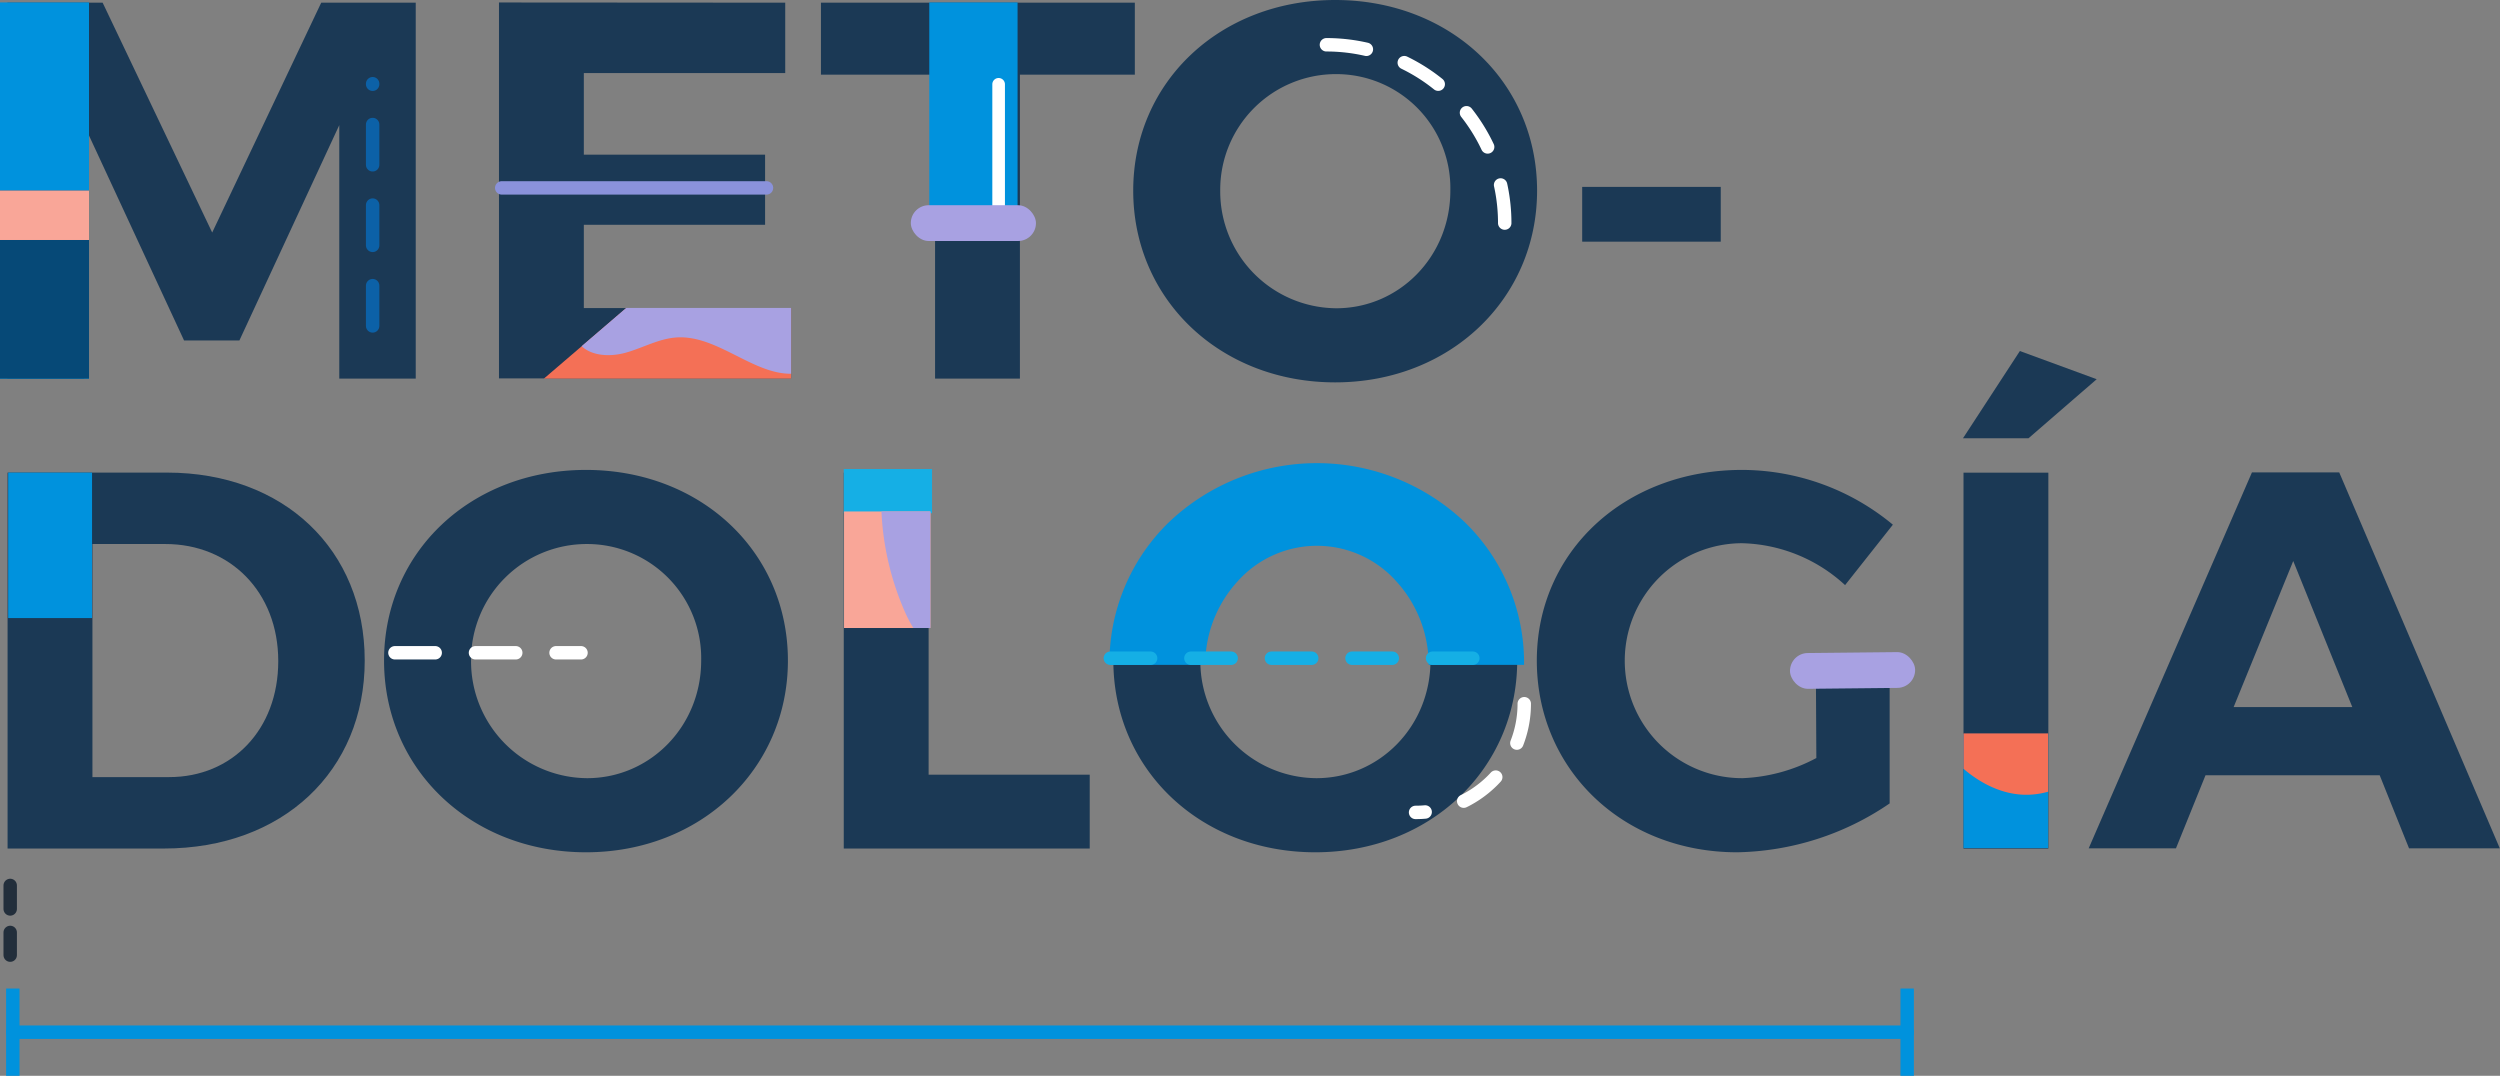 <svg xmlns="http://www.w3.org/2000/svg" xmlns:xlink="http://www.w3.org/1999/xlink" viewBox="0 0 372.41 160.26"><rect x="0" y="0" width="372.41" height="160.26" fill="#808080" stroke="none"/><defs><style>.cls-1{fill:#f47056;}.cls-12,.cls-13,.cls-17,.cls-18,.cls-2,.cls-3,.cls-5{fill:none;}.cls-3{stroke:#0092dd;}.cls-12,.cls-13,.cls-17,.cls-18,.cls-3,.cls-5{stroke-linecap:round;stroke-miterlimit:10;stroke-width:2px;}.cls-4{fill:#0092dd;}.cls-5{stroke:#222e3b;stroke-dasharray:3.5 3.5;}.cls-6{fill:#1b3955;}.cls-7{fill:#15afe5;}.cls-8{fill:#fff;}.cls-9{fill:#a8a1e2;}.cls-10{fill:#064977;}.cls-11{fill:#f9a698;}.cls-12{stroke:#0c61a7;}.cls-12,.cls-13,.cls-18{stroke-dasharray:6 6;}.cls-13{stroke:#fff;}.cls-14{clip-path:url(#clip-path);}.cls-15{clip-path:url(#clip-path-2);}.cls-16{clip-path:url(#clip-path-3);}.cls-17{stroke:#8a92db;}.cls-18{stroke:#15afe5;}</style><clipPath id="clip-path" transform="translate(-1047.46 -309.51)"><polygon id="_Clipping_Path_" data-name="&lt;Clipping Path&gt;" class="cls-1" points="1140.75 355.38 1128.48 365.91 1165.31 365.91 1165.31 355.38 1140.75 355.38"/></clipPath><clipPath id="clip-path-2" transform="translate(-1047.46 -309.51)"><rect id="_Rectangle_" data-name="&lt;Rectangle&gt;" class="cls-2" x="1173.18" y="385.7" width="12.87" height="17.36"/></clipPath><clipPath id="clip-path-3" transform="translate(-1047.46 -309.51)"><rect id="_Rectangle_2" data-name="&lt;Rectangle&gt;" class="cls-2" x="1339.95" y="418.76" width="12.61" height="18.22"/></clipPath></defs><title>metodologia</title><g id="Layer_1" data-name="Layer 1"><g id="_Group_" data-name="&lt;Group&gt;"><g id="_Group_2" data-name="&lt;Group&gt;"><line class="cls-3" x1="1.91" y1="153.76" x2="284.1" y2="153.76"/><rect class="cls-4" x="0.91" y="147.26" width="2" height="13"/><rect class="cls-4" x="283.1" y="147.26" width="2" height="13"/></g><line id="_Path_" data-name="&lt;Path&gt;" class="cls-5" x1="1.52" y1="131.9" x2="1.52" y2="142.28"/></g><path class="cls-6" d="M1062.75,309.91l16.32,34.24,16.24-34.24h14.08v56H1098V328.15l-14.88,32.08h-8.24L1060,328.15v37.76h-11.44v-56Z" transform="translate(-1047.46 -309.51)"/><path class="cls-6" d="M1164.43,309.91v10.48h-30v12.16h27V343h-27v12.4h30.88v10.48h-43.52v-56Z" transform="translate(-1047.46 -309.51)"/><path class="cls-6" d="M1216.51,309.91v10.72h-17.12v45.28h-12.64V320.63h-17V309.91Z" transform="translate(-1047.46 -309.51)"/><path class="cls-6" d="M1276.43,337.91c0,16.16-13,28.56-30.08,28.56s-30.08-12.32-30.08-28.56,13-28.4,30.08-28.4S1276.43,321.67,1276.43,337.91Zm-47.2,0a17.41,17.41,0,0,0,17.28,17.52c9.36,0,17-7.68,17-17.52a17,17,0,0,0-17-17.36A17.23,17.23,0,0,0,1229.23,337.91Z" transform="translate(-1047.46 -309.51)"/><path class="cls-6" d="M1303.79,337.35v8.16h-20.64v-8.16Z" transform="translate(-1047.46 -309.51)"/><path class="cls-6" d="M1101.79,407.91c0,16.48-12.24,28-29.92,28h-23.28v-56h23.76C1089.71,379.91,1101.79,391.35,1101.79,407.91Zm-12.88.08c0-10.32-7.2-17.44-16.8-17.44h-10.88v34.72h11.44C1082,425.27,1088.91,418.23,1088.91,408Z" transform="translate(-1047.46 -309.51)"/><path class="cls-6" d="M1164.83,407.91c0,16.16-13,28.56-30.08,28.56s-30.08-12.32-30.08-28.56,13-28.4,30.08-28.4S1164.83,391.67,1164.83,407.91Zm-47.2,0a17.41,17.41,0,0,0,17.28,17.52c9.36,0,17-7.68,17-17.52a17,17,0,0,0-17-17.36A17.23,17.23,0,0,0,1117.63,407.91Z" transform="translate(-1047.46 -309.51)"/><path class="cls-6" d="M1185.79,379.91v45h24v11h-36.64v-56Z" transform="translate(-1047.46 -309.51)"/><path class="cls-6" d="M1273.47,407.91c0,16.16-13,28.56-30.08,28.56s-30.08-12.32-30.08-28.56,13-28.4,30.08-28.4S1273.47,391.67,1273.47,407.91Zm-47.2,0a17.41,17.41,0,0,0,17.28,17.52c9.36,0,17-7.68,17-17.52a17,17,0,0,0-17-17.36A17.23,17.23,0,0,0,1226.27,407.91Z" transform="translate(-1047.46 -309.51)"/><path class="cls-6" d="M1317.95,407.67h11v21.52a41.45,41.45,0,0,1-22.72,7.28c-17,0-29.84-12.32-29.84-28.56s13.12-28.4,30.56-28.4a35.29,35.29,0,0,1,22.48,8.16l-7.12,9a23.44,23.44,0,0,0-15.36-6.24,17.48,17.48,0,1,0,.08,35,25.49,25.49,0,0,0,11-3Z" transform="translate(-1047.46 -309.51)"/><path class="cls-6" d="M1359.79,366l-10.16,8.8h-9.76l8.48-13Zm-7.2,13.92v56h-12.64v-56Z" transform="translate(-1047.46 -309.51)"/><path class="cls-6" d="M1401.95,425H1376l-4.4,10.88h-13l24.32-56h13l23.92,56h-13.52Zm-4.08-10.16-8.8-21.76-8.88,21.76Z" transform="translate(-1047.46 -309.51)"/><rect id="_Rectangle_3" data-name="&lt;Rectangle&gt;" class="cls-4" x="1.22" y="70.4" width="12.49" height="21.67"/><rect id="_Rectangle_4" data-name="&lt;Rectangle&gt;" class="cls-7" x="125.69" y="69.87" width="13.15" height="6.58"/><rect id="_Rectangle_5" data-name="&lt;Rectangle&gt;" class="cls-4" x="138.43" y="0.36" width="13.15" height="31"/><path id="_Path_2" data-name="&lt;Path&gt;" class="cls-8" d="M1197.16,322.07a.94.94,0,0,0-.94-.94h0a.94.94,0,0,0-.94.94V341.8a.94.94,0,0,0,.94.94h0a.94.94,0,0,0,.94-.94Z" transform="translate(-1047.46 -309.51)"/><rect id="_Rectangle_6" data-name="&lt;Rectangle&gt;" class="cls-9" x="135.68" y="30.57" width="18.64" height="5.33" rx="2.66" ry="2.66"/><g id="_Group_3" data-name="&lt;Group&gt;"><rect class="cls-4" y="0.36" width="13.26" height="56.05"/></g><g id="_Group_4" data-name="&lt;Group&gt;"><rect class="cls-10" y="28.38" width="13.26" height="28.02"/></g><g id="_Group_5" data-name="&lt;Group&gt;"><rect class="cls-11" y="28.38" width="13.26" height="7.37"/></g><line id="_Path_3" data-name="&lt;Path&gt;" class="cls-12" x1="55.51" y1="48.55" x2="55.51" y2="12.47"/><g id="_Group_6" data-name="&lt;Group&gt;"><path id="_Path_4" data-name="&lt;Path&gt;" class="cls-13" d="M1245.05,316.18a26.56,26.56,0,0,1,26.56,26.56" transform="translate(-1047.46 -309.51)"/></g><line id="_Path_5" data-name="&lt;Path&gt;" class="cls-13" x1="58.83" y1="97.24" x2="86.55" y2="97.24"/><g id="_Clip_Group_" data-name="&lt;Clip Group&gt;"><polygon id="_Clipping_Path_2" data-name="&lt;Clipping Path&gt;" class="cls-1" points="93.3 45.88 81.02 56.4 117.85 56.4 117.85 45.88 93.3 45.88"/><g class="cls-14"><g id="_Group_7" data-name="&lt;Group&gt;"><path class="cls-9" d="M1129.1,351.52c1.78.06,2.87,2,3.17,3.76s.24,3.67,1.25,5.13c1.49,2.16,4.66,2.34,7.18,1.63s4.9-2.08,7.51-2.26c6.68-.46,12.54,6.84,19,5.15,3.55-.93,6-4.34,9.4-5.6,2.6-.95,5.48-.56,8.25-.59a5.29,5.29,0,0,0,2.44-.46,4.21,4.21,0,0,0,1.91-2.76c1.16-4.6-2.48-9.15-6.63-11.44-6.94-3.82-15.32-3.68-23.21-3a194.67,194.67,0,0,0-22.21,3.35,9.63,9.63,0,0,0-4.5,1.81c-1.23,1.08-1.82,3.07-.85,4.38" transform="translate(-1047.46 -309.51)"/></g></g></g><rect id="_Rectangle_7" data-name="&lt;Rectangle&gt;" class="cls-9" x="1314.11" y="406.68" width="18.64" height="5.33" rx="2.66" ry="2.66" transform="translate(-1051.61 -295.82) rotate(-0.59)"/><rect id="_Rectangle_8" data-name="&lt;Rectangle&gt;" class="cls-4" x="292.49" y="109.33" width="12.61" height="17.01"/><rect id="_Rectangle_9" data-name="&lt;Rectangle&gt;" class="cls-11" x="125.73" y="76.19" width="12.87" height="17.36"/><g id="_Clip_Group_2" data-name="&lt;Clip Group&gt;"><g class="cls-15"><g id="_Group_8" data-name="&lt;Group&gt;"><path class="cls-9" d="M1179.66,375a41.85,41.85,0,0,0,2.66,25.79c1.45,3.25,4,6.72,7.57,6.61a6.79,6.79,0,0,0,5.41-3.7,17.71,17.71,0,0,0,1.77-6.58c.49-4,.72-8.13-.6-11.92a15.71,15.71,0,0,0-17.28-9.92" transform="translate(-1047.46 -309.51)"/></g></g></g><g id="_Clip_Group_3" data-name="&lt;Clip Group&gt;"><g class="cls-16"><g id="_Group_9" data-name="&lt;Group&gt;"><path class="cls-1" d="M1330.92,411.26c2.11,3.87,4.25,7.79,7.2,11s6.86,5.57,11,5.64c6.44.11,11.92-5.2,15.22-11.12a6.75,6.75,0,0,0,1.06-3.14c0-2.68-2.63-4.38-5-5.24a34.48,34.48,0,0,0-23.59.07" transform="translate(-1047.46 -309.51)"/></g></g></g><g id="_Group_10" data-name="&lt;Group&gt;"><path id="_Path_6" data-name="&lt;Path&gt;" class="cls-13" d="M1274.52,414.34a16.19,16.19,0,0,1-16.19,16.19" transform="translate(-1047.46 -309.51)"/></g><line id="_Path_7" data-name="&lt;Path&gt;" class="cls-17" x1="74.74" y1="27.99" x2="114.18" y2="27.99"/><path id="_Compound_Path_" data-name="&lt;Compound Path&gt;" class="cls-4" d="M1265.59,387.23a32,32,0,0,0-43.93,0,29.16,29.16,0,0,0-8.93,21.32H1227a18.37,18.37,0,0,1,4.82-12.44,15.84,15.84,0,0,1,23.64,0,18.42,18.42,0,0,1,4.82,12.44h14.21A29.17,29.17,0,0,0,1265.59,387.23Z" transform="translate(-1047.46 -309.51)"/><line id="_Path_8" data-name="&lt;Path&gt;" class="cls-18" x1="165.4" y1="98.05" x2="225.22" y2="98.05"/></g></svg>